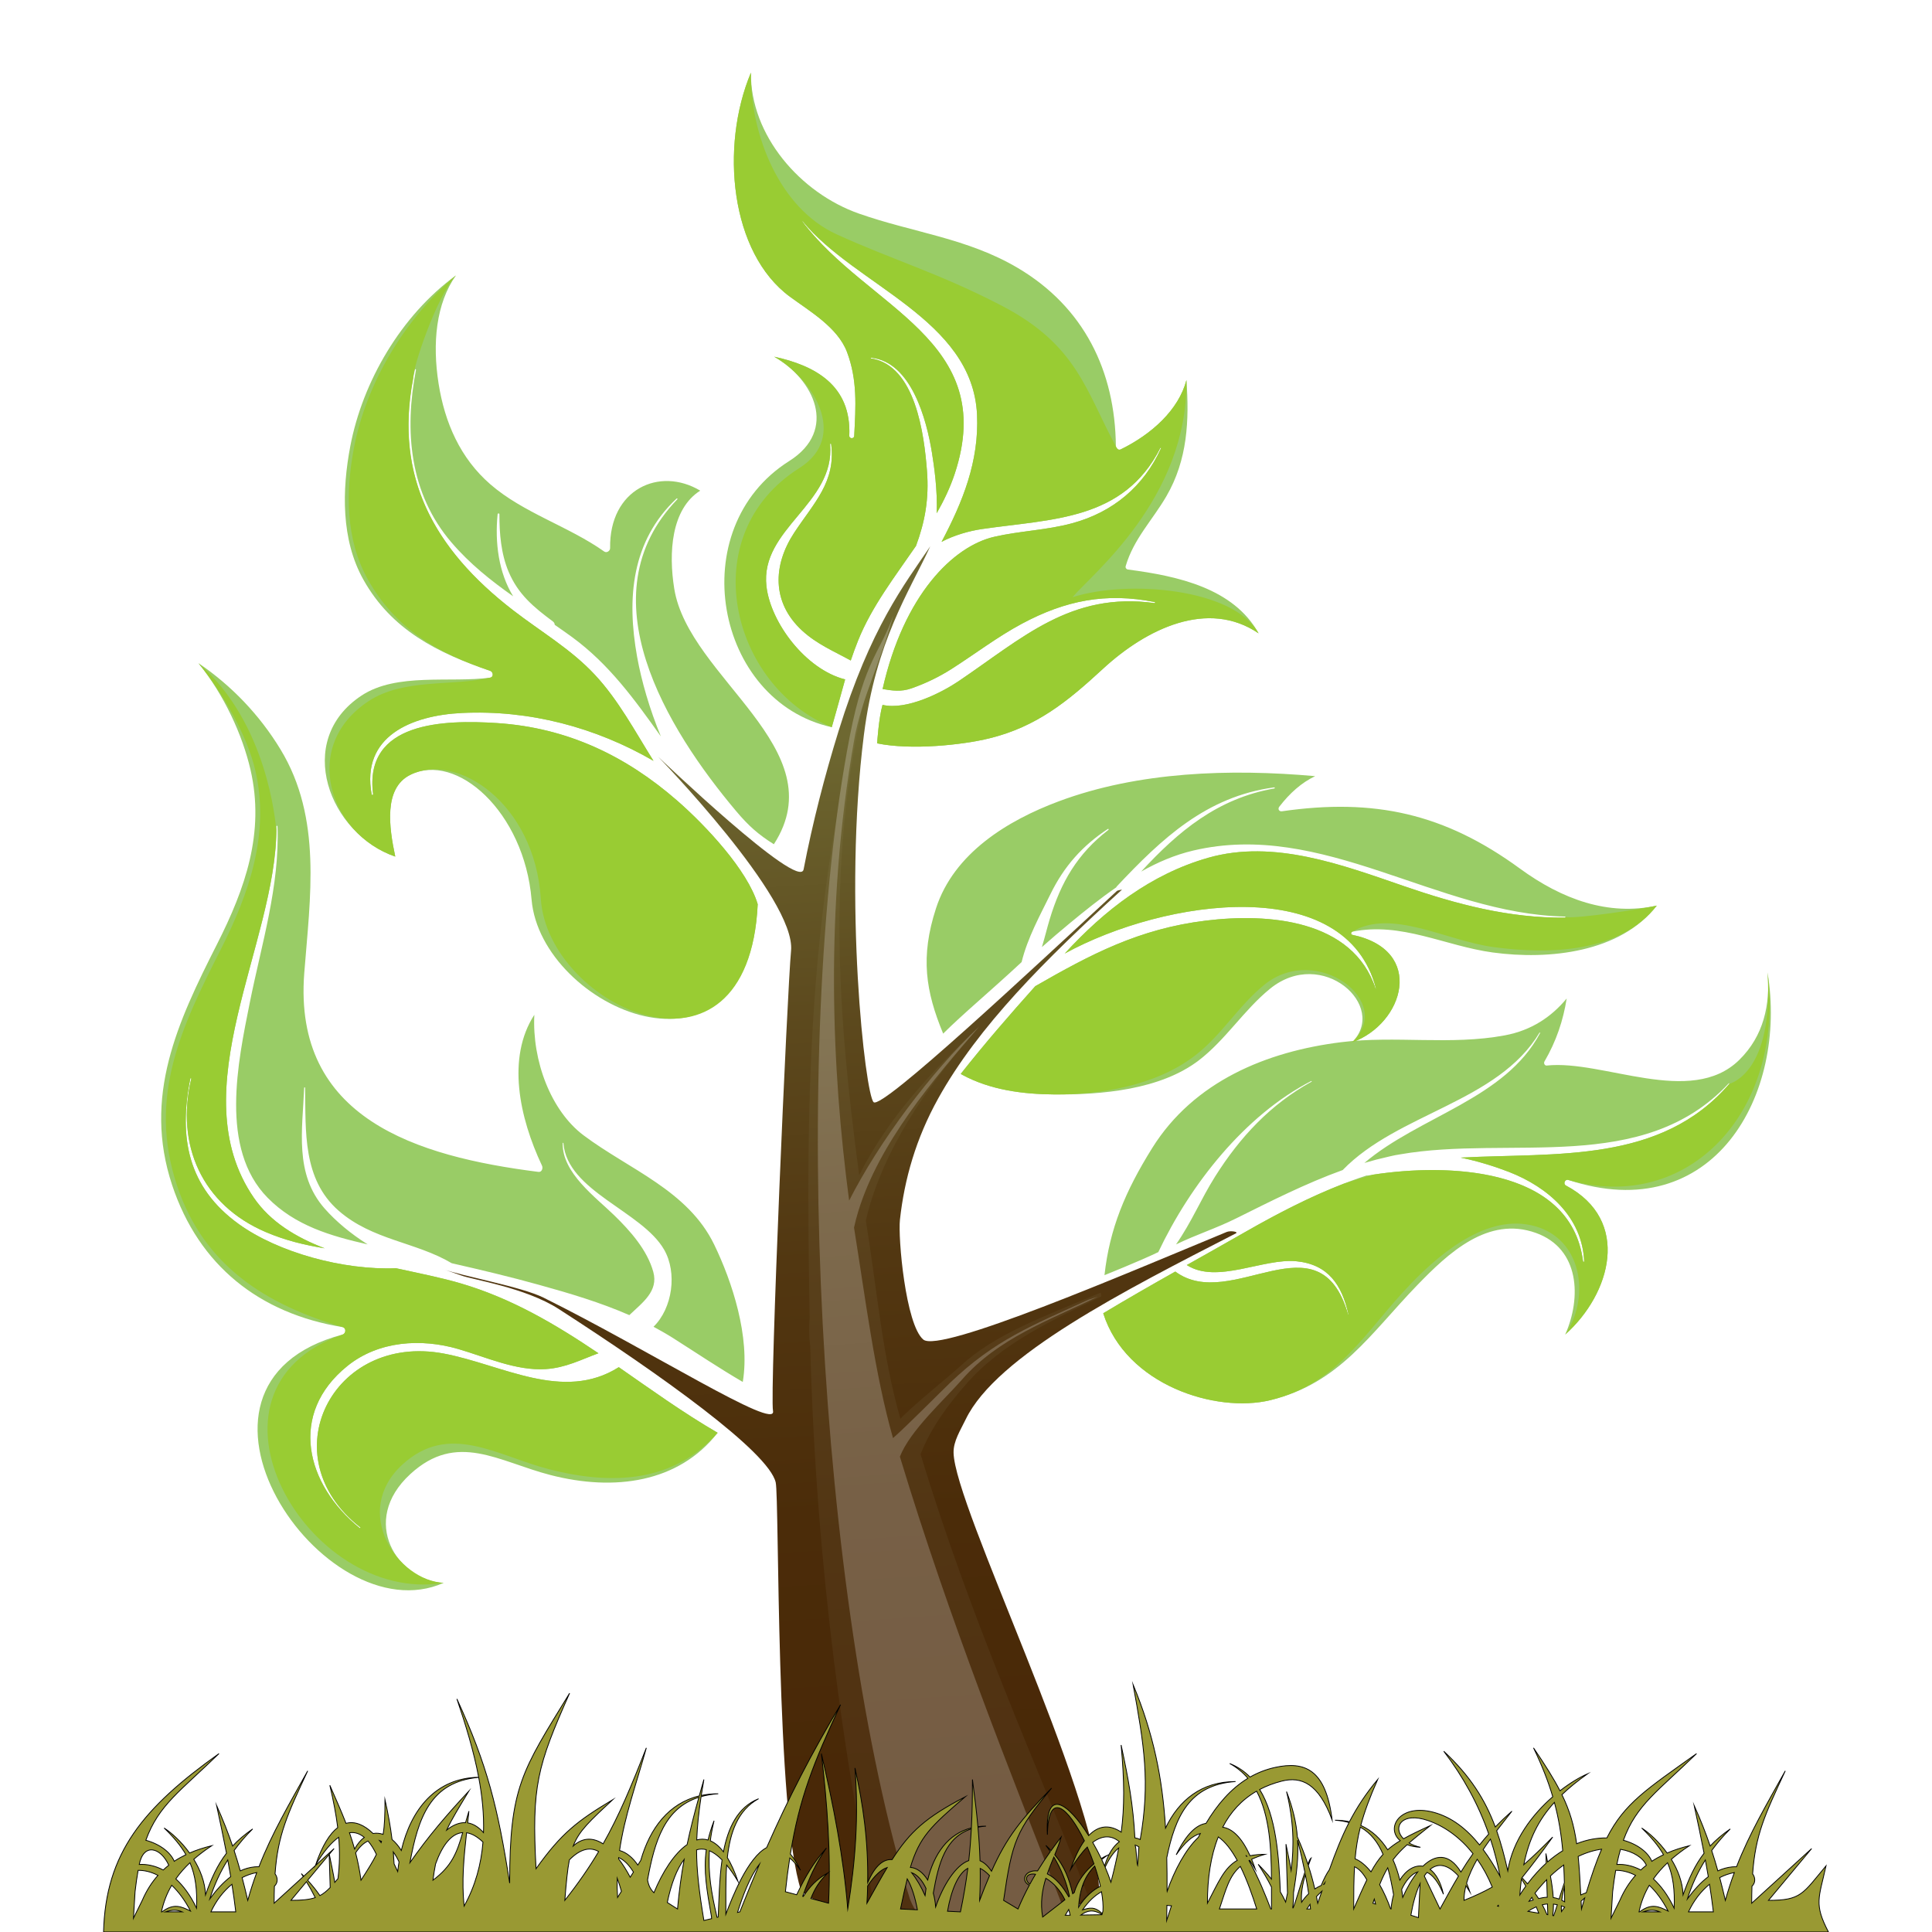 <?xml version="1.0" encoding="utf-8"?>
<!-- Generator: Adobe Illustrator 16.0.2, SVG Export Plug-In . SVG Version: 6.00 Build 0)  -->
<!DOCTYPE svg PUBLIC "-//W3C//DTD SVG 1.1//EN" "http://www.w3.org/Graphics/SVG/1.1/DTD/svg11.dtd">
<svg version="1.1" id="lay" xmlns="http://www.w3.org/2000/svg" xmlns:xlink="http://www.w3.org/1999/xlink" x="0px" y="0px"
	 width="600px" height="600px" viewBox="0 0 600 600" enable-background="new 0 0 600 600" xml:space="preserve">
<g id="arvore">
	<g id="folhas">
		<g id="folhasc">
			<path fill="#99CC66" d="M427.211,307.043c-7.109-21.566-33.473-23.5-52.727-21.137c-20.785,2.539-35.762,10.484-52.98,20.367
				c-7.934,8.859-15.766,17.895-23.125,27.219c0.172,0.105,0.316,0.234,0.504,0.324c8.738,4.711,18.785,5.996,28.602,6.074
				c14.5,0.113,32.871-1.398,44.898-10.652c8.34-6.434,13.867-15.504,21.992-22.141c16.254-13.273,36.832,5.395,25.48,16.637
				c16.176-5.758,22.98-28.66,0.105-33.422c-0.484-0.098-0.484-0.871,0-0.969c15.254-3.109,28.758,4.422,43.594,6.453
				c17.602,2.398,39.711-0.012,50.973-14.547c-15.027,3.262-29.363-1.906-42.516-11.516c-23.43-17.109-45.184-21.918-73.91-17.781
				c-0.863,0.125-1.348-0.719-0.813-1.414c3.27-4.227,6.863-7.453,11.148-9.5c-26.449-2.348-54.93-1.414-79.633,7.82
				c-15.918,5.945-32.551,16.105-38.117,33.223c-4.93,15.152-3.211,25.789,2.223,38.918c6.09-6.09,14.797-13.297,24.359-22.215
				c1.863-7.598,5.781-14.617,8.977-21.148c4.195-8.559,9.84-14.949,17.809-20.199c0.191-0.121,0.344,0.168,0.172,0.293
				c-9.629,7.375-14.797,16.34-18.246,27.789c-0.813,2.68-1.516,5.672-2.41,8.605c2.848-2.512,5.727-5,8.648-7.402
				c4.625-3.82,9.414-7.664,14.43-11.141c0.051-0.098,0.082-0.18,0.164-0.281c14.027-14.91,27.813-27.918,48.879-30.773
				c0.207-0.035,0.301,0.289,0.09,0.324c-17.703,3.094-29.93,13.398-41.379,25.816c5.07-2.859,10.41-5.168,16.145-6.516
				c40.281-9.508,75.758,19.688,115.473,20.496c0.215,0.004,0.215,0.328,0,0.336c-17.395,0.168-33.629-4.148-50.004-9.789
				c-19.121-6.578-40.41-14.609-60.785-8.809c-17.809,5.078-32.215,16.258-44.574,29.75c31.367-17.164,87.461-25.02,96.66,10.875
				C427.332,307.09,427.227,307.113,427.211,307.043z"/>
			<path fill="#99CC66" d="M342.508,207.73c13.563-12.516,32.59-21.727,48.359-11.039c-7.738-13.977-25-17.797-40.504-19.805
				c-0.551-0.07-0.934-0.535-0.766-1.098c2.484-8.445,8.305-14.23,12.637-21.68c6.586-11.32,7.121-23.602,6.223-36.074
				c-2.402,9.258-10.852,16.867-20.395,21.52c-0.723,0.359-1.52-0.16-1.52-0.953c-0.207-23.395-9.926-43.238-30.457-55.387
				c-15.668-9.273-32.484-10.969-49.316-16.875c-18.289-6.418-33.762-24.371-33.566-43.785c-9.652,23.027-6.406,56,12.137,69.609
				c6.133,4.508,14.824,9.543,17.699,17.152c3.27,8.676,2.727,16.859,2.242,26.055c-0.047,0.984-1.566,0.922-1.523-0.055
				c0.688-15.645-10.652-21.805-23.332-24.539c12.258,6.961,19.984,22.738,4.656,32.414c-33.102,20.898-23.066,74.645,13.23,82.645
				c0,0,2.836-9.922,4.152-14.836c-12.238-3.094-23.133-17.605-24.434-28.91c-2.055-17.93,21.375-25.625,19.766-44.145
				c-0.012-0.184,0.309-0.219,0.328-0.027c1.52,11.727-5.395,18.273-11.477,27.52c-6.605,10.043-7.07,21.613,2.441,30.383
				c4.605,4.246,10.008,6.484,15.121,9.309c0.719-2.145,1.484-4.219,2.281-6.215c4.289-10.652,11.457-19.871,17.984-29.383
				c2.773-7.488,4.094-14.598,3.402-23.371c-0.859-11.039-3.504-32.711-17.379-34.848c-0.141-0.023-0.141-0.246,0.008-0.227
				c12.57,1.293,17.281,19.363,18.922,29.523c0.684,4.234,1.762,11.703,1.473,18.789c2.215-3.895,4.156-7.926,5.578-12.199
				c13.813-41.641-27.035-51.449-47.281-78.398c-0.043-0.055,0.035-0.133,0.082-0.078c16.18,19.871,52.754,30.332,54.145,60.027
				c0.684,14.547-4.496,27.203-11.012,39.523c4.004-2.117,8.695-3.406,12.539-3.969c21.75-3.184,43.949-2.57,55.418-25.207
				c0.059-0.109,0.258-0.02,0.199,0.094c-5.363,11.855-14.902,19.863-27.559,23.301c-8.02,2.18-16.195,2.363-24.234,4.211
				c-12.711,2.918-28.051,17.953-34.676,47.277c2.902,0.492,5.734,0.945,8.984-0.211c4.434-1.559,8.551-3.543,12.504-6.066
				c7.254-4.633,14.176-9.934,21.77-14c13.508-7.234,26.117-9.746,41.254-6.734c0.184,0.035,0.129,0.359-0.059,0.324
				c-25.98-3.574-40.988,10.84-60.906,24.285c-5.055,3.41-16.039,9.098-23.57,7.324c-1.188,4.066-1.676,11.953-1.676,11.953
				c10.613,2.195,26.543,0.488,34.828-1.547C322.008,225.684,331.566,217.82,342.508,207.73z"/>
			<path fill="#99CC66" d="M394.508,434.836c21.547-5.23,31.109-20.734,45.66-35.746c9.656-9.973,21.98-21.539,36.836-16.188
				c13.656,4.914,14.145,20.164,9.086,31.555c14.172-12.641,20.602-35.457,0.223-46.285c-0.949-0.5-0.293-2.066,0.727-1.73
				c45.125,14.871,68.188-26.43,61.887-64.434c0.879,9.906-1.141,19.672-8.82,27.191c-15.02,14.68-42.25-0.164-59.766,1.715
				c-0.637,0.07-0.992-0.738-0.707-1.238c3.738-6.418,5.836-12.832,6.914-19.59c-4.73,5.719-10.953,9.914-19.25,11.461
				c-16.785,3.137-33.863,0.016-50.727,2.109c-23.254,2.875-45.809,12.199-58.719,32.836c-8.445,13.516-13.258,25.125-14.848,39.523
				c0,0,11.094-4.438,16.719-7.164c9.957-21.012,26.84-42.477,47.477-53.121c0.129-0.07,0.246,0.125,0.109,0.195
				c-12.734,7.031-22.23,17.207-29.941,29.449c-4.551,7.234-7.176,13.949-12.145,21.094c6.668-3.223,12.172-4.852,18.789-8.145
				c10.605-5.273,21.594-10.848,32.965-14.949c17.164-17.73,48.125-21.023,61.117-42.648c0.074-0.129,0.262-0.023,0.195,0.105
				c-10.914,20.531-37.434,25.773-54.574,40.336c2.469-0.738,4.941-1.383,7.438-1.934c0.391-0.113,0.793-0.188,1.184-0.273
				c0.242-0.055,0.492-0.121,0.742-0.16c0.066-0.023,0.141-0.023,0.203-0.043c0.48-0.094,0.953-0.176,1.445-0.246
				c34.313-6.035,75.449,6.523,102.148-22.051c0.102-0.105,0.254,0.055,0.156,0.16c-21.316,24.793-53.867,21.301-83.406,22.887
				c5.5,1.133,10.719,2.793,14.953,4.43c12.215,4.742,22.805,14.059,23.398,27.781c0.012,0.219-0.309,0.203-0.344,0
				c-3.875-30.367-44.688-30.402-66.82-26.656c-0.156,0.031-0.305,0.016-0.434,0.008c-13.129,4.289-25.574,10.617-37.816,17.621
				c-5.977,3.418-11.984,6.801-17.996,10.18c9.355,6.02,23.746-2.207,34.094-1.172c9.797,0.992,14.055,7.27,16.109,16.488
				c0.023,0.063-0.082,0.098-0.105,0.02c-9.02-31.156-36.242-0.379-53.664-13.316c-7.508,4.234-15,8.523-22.383,12.957
				C349.695,430.168,377.605,438.934,394.508,434.836z"/>
			<path fill="#99CC66" d="M181.242,352.59c-10.141-7.602-16.016-23.125-15.301-37.434c-8.617,13.316-4.703,31.836,2.387,46.863
				c0.363,0.766-0.051,2.066-1.105,1.926c-37.945-4.809-76.207-16.605-72.734-61.719c1.82-23.543,5.605-48.102-7.371-69.484
				c-6.477-10.672-15.23-19.84-25.48-26.781c7.98,9.859,13.68,22.332,16.156,33.09c4.504,19.496-1.629,36.891-10.418,54.223
				c-12.25,24.188-23.051,47.25-13.918,74.766c8.297,24.996,27.141,39.91,52.934,44.105c1.207,0.191,1.078,2.027,0,2.313
				c-58.965,15.617-5.992,93.723,31.375,77.121c-14.293-0.781-26.297-19.105-10.352-33.773c14.531-13.359,27.379-3.871,43.598,0.297
				c19.707,5.07,39.676,2.441,51.855-13.141c-10.68-6.203-20.637-13.383-30.699-20.371c-17.348,10.961-36.273-0.844-54.398-4.238
				c-34.523-6.457-54.031,31.984-25.867,53.992c0.152,0.121-0.059,0.316-0.199,0.203c-16.777-13.52-22.25-35.52-3.766-50.371
				c9.672-7.77,22.863-8.578,34.348-5.23c8.652,2.516,18.012,6.828,27.18,6.242c6.203-0.387,11.117-2.996,16.387-4.922
				c-13.207-8.902-26.867-17.035-42.805-21.711c-5.98-1.758-12.93-3.137-20.086-4.699c-16.27,0.668-36.566-4.855-48.859-13.746
				c-15.762-11.402-18.68-26.824-14.98-45.188c0.035-0.184,0.32-0.105,0.273,0.078c-4.906,20.594,3.371,39.164,23.098,47.613
				c6.117,2.625,12.219,4.07,18.355,5.063c-8.926-3.418-16.844-8.191-22.004-15.688c-23.063-33.504,7.359-79.465,7-115.375
				c0-0.219,0.32-0.219,0.336,0c0.711,18.555-4.996,36.738-8.605,54.754c-3.684,18.43-9.477,45.352,5.539,60.609
				c8.563,8.703,19.645,11.883,31.07,14.484c-5.215-3.277-9.891-7.18-13.398-11.172c-9.434-10.754-6.844-24.477-6.324-37.465
				c0.008-0.184,0.281-0.184,0.289,0c0.23,13.488-0.82,28.363,10.414,38.172c10.52,9.191,23.949,9.676,35.129,16.313
				c9.102,2.074,18.172,4.219,27.195,6.738c9.578,2.648,18.984,5.457,27.953,9.379c4.082-3.895,9.109-7.434,7.438-13.449
				c-1.887-6.785-7.133-12.688-12.078-17.508c-5.883-5.73-16.25-13.215-16.051-22.453c0-0.141,0.215-0.141,0.223,0
				c1.145,14.949,24.418,21.102,31.289,33.105c4.082,7.121,2.629,18.098-3.305,23.918c1.969,1.07,3.926,2.168,5.848,3.375
				c7.289,4.621,14.438,9.438,21.867,13.762c2.344-13.965-3.301-31.172-8.895-42.695C213.609,369.668,195.41,363.215,181.242,352.59
				z"/>
			<path fill="#99CC66" d="M217.461,152.375c-12.648-7.566-28.27-0.465-27.984,17.852c0.008,0.867-1.066,1.598-1.836,1.051
				c-11.063-7.836-25.137-11.988-35.355-20.871c-9.34-8.098-14.168-19.145-16.082-31.289c-1.969-12.527-0.797-24.82,5.379-33.582
				c-17.008,12.434-28.969,32.941-32.801,53.066c-2.574,13.535-2.895,28.977,4.066,41.406c8.73,15.609,23.043,22.77,39.395,28.336
				c0.91,0.309,1.164,1.949,0,2.102c-12.41,1.684-29.055-1.637-39.961,5.563c-21.254,14.02-9.941,43.012,10.473,50.016
				c-1.949-9.121-3.645-21.215,4.598-25.355c14.406-7.242,35.414,11.426,37.734,38.715c2.867,33.68,67.336,62.359,70.227,1.434
				c-3.105-10.512-16.129-24.457-25.086-32.246c-15.746-13.703-33.941-22.605-55.957-24.02
				c-16.141-1.031-41.328-0.563-38.402,22.113c0.035,0.238-0.395,0.305-0.438,0.059c-3.379-18.066,12.367-24.555,28.035-25.301
				c20.93-1.012,41.496,4.445,59.484,14.871c-5.672-9.047-10.906-18.941-18.234-26.766c-7.5-8.023-16.738-13.34-25.348-19.992
				c-25.246-19.488-37.727-42.656-30.508-74.762c0.051-0.219,0.367-0.129,0.324,0.082c-3.652,18.914-2.023,38.355,10.984,53.559
				c5.746,6.723,12.324,11.918,19.195,16.77c-4.504-7.328-5.711-16.684-4.824-25.469c0.031-0.352,0.559-0.363,0.559,0
				c-0.016,5.973,0.496,12.242,2.84,17.813c2.977,7.059,7.781,11.016,13.773,15.469c0.387,0.293,0.551,0.68,0.563,1.047
				c1.793,1.238,3.582,2.496,5.363,3.789c11.547,8.445,19.43,19.406,27.602,30.867c-3.492-8.445-6.008-17.121-7.379-24.727
				c-3.258-18.102-1.781-35.988,12.254-49.148c0.16-0.148,0.387,0.074,0.234,0.238c-28.793,29.859-3.203,71.34,18.277,96.848
				c3.82,4.543,6.934,7.297,11.703,10.273c19.203-29.672-26.445-51.602-30.93-79.336
				C207.586,171.641,208.449,158.086,217.461,152.375z"/>
		</g>
		<g id="folhase">
			<path fill="#99CC33" d="M486.148,284.852c-0.023,0.063-0.047,0.133-0.129,0.133c-17.395,0.168-33.629-4.148-50.004-9.789
				c-19.121-6.578-40.41-14.609-60.785-8.809c-17.809,5.078-32.215,16.258-44.574,29.75c31.367-17.164,87.461-25.02,96.66,10.875
				c0.016,0.078-0.09,0.102-0.105,0.031c-7.109-21.566-33.473-23.5-52.727-21.137c-20.785,2.539-35.762,10.484-52.98,20.367
				c-7.934,8.859-15.766,17.895-23.125,27.219c0.172,0.105,0.316,0.234,0.504,0.324c8.738,4.711,18.785,5.996,28.602,6.074
				c14.5,0.113,31.625-2.824,43.652-12.086c8.34-6.426,13.363-15.328,21.492-21.965c16.25-13.277,40.957,5.371,27.227,17.895
				c16.176-5.758,22.98-28.66,0.105-33.422c-0.484-0.098-0.418-0.715,0-0.969c12.199-7.277,29.004,2.758,43.848,4.781
				c17.594,2.41,39.457,1.66,50.719-12.875C508.973,282.461,490.484,285.238,486.148,284.852z"/>
			<path fill="#99CC33" d="M342.508,207.73c13.563-12.516,32.59-21.727,48.359-11.039c-7.738-13.977-40.598-16.719-57.789-11.223
				c5.73-6.926,35.824-30.57,35.379-67.434c-2.402,9.258-10.852,16.867-20.395,21.52c-0.723,0.359-1.145-0.25-1.52-0.953
				c-9.406-17.383-12.031-31.473-35.441-43.66c-19.535-10.16-34.156-14.328-51.359-22.211c-17.613-8.07-26.734-30.762-26.539-50.176
				c-9.652,23.027-6.406,56,12.137,69.609c6.133,4.508,14.824,9.543,17.699,17.152c3.27,8.676,2.727,16.859,2.242,26.055
				c-0.047,0.984-1.566,0.922-1.523-0.055c0.688-15.645-10.652-21.805-23.332-24.539c12.258,6.961,23.184,24.883,7.855,34.566
				c-33.098,20.895-21.254,67.828,10.031,80.492c0,0,2.836-9.922,4.152-14.836c-12.238-3.094-23.133-17.605-24.434-28.91
				c-2.055-17.93,21.375-25.625,19.766-44.145c-0.012-0.184,0.309-0.219,0.328-0.027c1.52,11.727-5.395,18.273-11.477,27.52
				c-6.605,10.043-7.07,21.613,2.441,30.383c4.605,4.246,10.008,6.484,15.121,9.309c0.719-2.145,1.484-4.219,2.281-6.215
				c4.289-10.652,11.457-19.871,17.984-29.383c2.773-7.488,4.094-14.598,3.402-23.371c-0.859-11.039-3.504-32.711-17.379-34.848
				c-0.141-0.023-0.141-0.246,0.008-0.227c12.57,1.293,17.281,19.363,18.922,29.523c0.684,4.234,1.762,11.703,1.473,18.789
				c2.215-3.895,4.156-7.926,5.578-12.199c13.813-41.641-27.035-51.449-47.281-78.398c-0.043-0.055,0.035-0.133,0.082-0.078
				c16.18,19.871,52.754,30.332,54.145,60.027c0.684,14.547-4.496,27.203-11.012,39.523c4.004-2.117,8.695-3.406,12.539-3.969
				c21.75-3.184,43.949-2.57,55.418-25.207c0.059-0.109,0.258-0.02,0.199,0.094c-5.363,11.855-14.902,19.863-27.559,23.301
				c-8.02,2.18-16.195,2.363-24.234,4.211c-12.711,2.918-28.051,17.953-34.676,47.277c2.902,0.492,5.734,0.945,8.984-0.211
				c4.434-1.559,8.551-3.543,12.504-6.066c7.254-4.633,14.176-9.934,21.77-14c13.508-7.234,26.117-9.746,41.254-6.734
				c0.184,0.035,0.129,0.359-0.059,0.324c-25.98-3.574-40.988,10.84-60.906,24.285c-5.055,3.41-16.039,9.098-23.57,7.324
				c-1.188,4.066-1.676,11.953-1.676,11.953c10.613,2.195,26.543,0.488,34.828-1.547C322.008,225.684,331.566,217.82,342.508,207.73
				z"/>
			<path fill="#99CC33" d="M537.031,336.621c-21.316,24.793-53.867,21.301-83.406,22.887c5.5,1.133,10.719,2.793,14.953,4.43
				c12.215,4.742,22.805,14.059,23.398,27.781c0.012,0.219-0.309,0.203-0.344,0c-3.785-29.656-42.789-30.387-65.23-26.906
				c-3.043,0.879-6.051,1.805-9.031,2.781c-10.578,4.078-20.77,9.348-30.809,15.098c-5.977,3.418-11.984,6.801-17.996,10.18
				c9.355,6.02,23.746-2.207,34.094-1.172c9.797,0.992,14.055,7.27,16.109,16.488c0.023,0.063-0.082,0.098-0.105,0.02
				c-9.02-31.156-36.242-0.379-53.664-13.316c-7.508,4.234-15,8.523-22.383,12.957c7.078,22.32,34.988,31.086,51.891,26.988
				c21.547-5.23,29.297-21.355,43.855-36.367c9.652-9.969,24.922-22.547,39.766-17.203c13.664,4.922,15.41,22.398,7.961,33.191
				c14.172-12.641,20.602-35.457,0.223-46.285c-0.949-0.5-0.305-2.031,0.727-1.73c37.313,10.711,67.344-21.297,61.887-64.434
				C550.926,333.438,537.129,336.516,537.031,336.621z"/>
			<path fill="#99CC33" d="M137.77,420.352c-34.523-6.457-54.031,31.984-25.867,53.992c0.152,0.121-0.059,0.316-0.199,0.203
				c-16.777-13.52-22.25-35.52-3.766-50.371c9.672-7.77,22.863-8.578,34.348-5.23c8.652,2.516,18.012,6.828,27.18,6.242
				c6.203-0.387,11.117-2.996,16.387-4.922c-13.207-8.902-26.867-17.035-42.805-21.711c-5.98-1.758-12.93-3.137-20.086-4.699
				c-16.27,0.668-36.566-4.855-48.859-13.746c-15.762-11.402-18.68-26.824-14.98-45.188c0.035-0.184,0.32-0.105,0.273,0.078
				c-4.906,20.594,3.371,39.164,23.098,47.613c6.117,2.625,12.219,4.07,18.355,5.063c-8.926-3.418-16.844-8.191-22.004-15.688
				c-22.836-33.172,6.754-78.574,6.98-114.32c-0.313-2.25-2.68-33.059-24.188-51.707c7.98,9.859,15.199,22.695,17.688,33.453
				c4.508,19.508-1.957,38.074-10.75,55.414c-12.246,24.176-22.742,45.816-13.609,73.328c8.297,25.012,27.707,37.02,51.426,43.988
				c1.172,0.344,1.059,1.941,0,2.313c-49.523,17.234-11.063,84.117,31.375,77.121c-14.293-0.781-28.762-22.051-12.82-36.719
				c14.535-13.367,29.402-2.734,45.621,1.434c19.703,5.07,38.699,4.066,52.301-11.332c-10.68-6.203-20.637-13.383-30.699-20.371
				C174.82,435.551,155.895,423.746,137.77,420.352z"/>
			<path fill="#99CC33" d="M210.227,248.57c-15.746-13.703-33.941-22.605-55.957-24.02c-16.141-1.031-41.328-0.563-38.402,22.113
				c0.035,0.238-0.395,0.305-0.438,0.059c-3.379-18.066,12.367-24.555,28.035-25.301c20.93-1.012,41.496,4.445,59.484,14.871
				c-5.672-9.047-10.906-18.941-18.234-26.766c-7.5-8.023-16.738-13.34-25.348-19.992c-24.523-18.926-36.945-41.363-31.023-72.055
				c-0.348-2.77,7.125-25.242,13.238-31.945c-16.02,13.629-27.844,33.52-31.672,53.637c-2.57,13.543-2.652,28.301,4.301,40.723
				c8.734,15.605,21.68,22.883,38.031,28.449c0.91,0.309,1.148,1.836,0,2.102c-11.762,2.773-26.891,0.113-37.793,7.313
				c-21.25,14.027-12.109,41.262,8.305,48.266c-1.949-9.121-3.645-21.215,4.598-25.355c14.406-7.242,38.691,8.621,40.602,38.473
				c2.164,33.738,64.469,62.602,67.359,1.676C232.207,270.305,219.184,256.359,210.227,248.57z"/>
		</g>
	</g>
	<g id="tronco">
		<linearGradient id="troncoe_1_" gradientUnits="userSpaceOnUse" x1="252.088" y1="229.138" x2="269.788" y2="556.586">
			<stop  offset="0" style="stop-color:#6E6831"/>
			<stop  offset="0.022" style="stop-color:#6C652F"/>
			<stop  offset="0.256" style="stop-color:#5D4A1E"/>
			<stop  offset="0.494" style="stop-color:#523711"/>
			<stop  offset="0.737" style="stop-color:#4B2C09"/>
			<stop  offset="0.994" style="stop-color:#492807"/>
		</linearGradient>
		<path id="troncoe" fill="url(#troncoe_1_)" d="M299.902,440.805c-1.652,3.426-3.831,6.749-3.762,10.344
			c0.322,16.736,44.094,104.862,45.23,135.941C332.852,595.336,313,600,297.742,600c-15.617-0.008-43.715-7.164-48.969-12.91
			c-7.873-23.746-6.736-121.787-7.87-126.709c-2.184-9.483-35.528-33.325-67.419-53.881c-10.375-6.688-27.055-9.134-30.298-10.417
			c-0.375-0.148-6.199-2.15-5.786-2c6.184,2.25,24.478,5.479,31.412,8.917c33.013,16.369,72.464,41.526,71.257,35.184
			c-1.05-5.516,4.43-130.704,5.603-142.923c1.561-16.259-41.318-60.288-41.318-60.288s43.879,41.949,45.212,35.028
			c2.798-14.521,6.58-29.163,10.833-42.888c10.001-32.279,20.385-45.469,28.501-57.446c-6.539,14.161-16.916,29.418-20.601,58.51
			c-6.5,51.32,0.428,111.876,3.021,114.121c2.682,2.323,49.053-41.166,75.58-65.631c0.148-0.141,1.66-0.466,1.5-0.333
			c-23.785,21.629-44.624,42.459-57.015,64.775c-6.938,12.48-10.512,25.078-11.898,37.688c-0.629,5.598,1.746,32.541,7.246,37.208
			c5.129,4.353,62.422-20.243,94.23-33.411c1.16-0.48,3.82-0.063,2.84,0.441C349.336,400.742,309.457,420.957,299.902,440.805z"/>
		<linearGradient id="troncoc_1_" gradientUnits="userSpaceOnUse" x1="283.631" y1="224.179" x2="307.082" y2="566.422">
			<stop  offset="0" style="stop-color:#746E39"/>
			<stop  offset="0.239" style="stop-color:#645327"/>
			<stop  offset="0.482" style="stop-color:#59401B"/>
			<stop  offset="0.731" style="stop-color:#523513"/>
			<stop  offset="0.994" style="stop-color:#503111"/>
		</linearGradient>
		<path id="troncoc" fill="url(#troncoc_1_)" d="M251.629,418.094c1.828,70.77,11.172,130.992,19.227,170.277
			c2.523,7.684,16.613,11.648,26.887,11.629c11.996-0.023,35.465-5.371,39.93-11.73c-15.738-40.352-36.199-85.203-51.781-136.652
			c3.152-8.113,8.543-15.383,14.207-21.836c11.191-12.777,26.662-19.759,41.861-27.114c0.172-0.074-0.056-1.259-0.22-1.19
			c-18.613,7.773-32.905,13.023-43.359,22.656c-3.432,3.162-15.522,12.88-18.754,16.492c-5.695-19.934-7.168-39.566-10.723-61.57
			c0.395-1.77,0.836-3.516,1.348-5.18c6.52-21.129,19.412-38.469,33.818-55.035c0.113-0.133,0.129-0.129,0,0
			c-14.84,13.941-28.064,28.012-37.248,46.125c-6.777-51.242-12.32-110.045,8.605-172.539
			c-25.697,76.746-25.09,150.453-23.98,216.824C251.188,412.309,251.238,415.266,251.629,418.094z"/>
		<linearGradient id="troncosc_1_" gradientUnits="userSpaceOnUse" x1="285.513" y1="222.972" x2="309.007" y2="565.84">
			<stop  offset="0" style="stop-color:#918C63"/>
			<stop  offset="0.148" style="stop-color:#897E5A"/>
			<stop  offset="0.42" style="stop-color:#7E6B4D"/>
			<stop  offset="0.7" style="stop-color:#776046"/>
			<stop  offset="0.994" style="stop-color:#755C43"/>
		</linearGradient>
		<path id="troncosc" fill="url(#troncosc_1_)" d="M282.57,589.727c3.348,8.832,9.664,9.555,14.977,9.824
			c7.332,0.371,34.234-3.496,32.086-8.516c-15.738-40.34-34.582-87.203-50.164-138.648c3.16-8.117,13.687-17.551,19.348-24.008
			c11.199-12.774,26.867-18.297,42.066-25.652c0.172-0.074-2.76,0.87-2.924,0.94c-17.426,7.992-28.845,12.349-42.833,25.708
			c-3.375,3.223-13.375,13.375-17.793,17.238c-5.691-19.934-8.551-43.355-12.109-65.363c0.398-1.777,0.836-3.516,1.352-5.176
			c6.52-21.129,23.087-40.668,37.494-57.234c0.113-0.133,0.129-0.129,0,0c-14.84,13.941-31.185,35.887-40.361,54.016
			c-5.414-40.866-7.641-90.414,1.527-142.854c2.329-13.319,8.414-24.641,12.167-38.834c-3.896,11.279-8.869,13.628-13.5,37.5
			C245.003,326.086,254.16,497.553,282.57,589.727z"/>
	</g>
</g>
<path id="grass_1_" fill-rule="evenodd" clip-rule="evenodd" fill="#999933" stroke="#000000" stroke-width="0.25" stroke-miterlimit="10" d="
	M567.841,600H108.962h-8.018H32.159c0.638-24.549,12.255-38.568,35.849-55.403c-11.822,11.528-18.741,15.896-22.718,26.912
	c4.462,1.219,7.722,3.813,8.824,6.53c1.161-0.77,2.374-1.449,3.635-2.053c-1.588-2.766-3.806-5.419-6.782-8.281
	c2.262,1.449,5.332,4.2,7.908,7.77c2.188-0.953,4.5-1.689,6.899-2.281c-1.988,1.32-3.87,2.717-5.598,4.227
	c2,3.248,3.481,7.021,3.655,11.023c1.782-5.042,3.649-9.195,6.51-12.91c-0.942-4.917-1.987-9.825-3.079-14.852
	c1.967,4.428,3.575,8.503,4.976,12.618c1.717-1.845,3.752-3.593,6.234-5.311c-2.125,2.11-4.048,4.341-5.766,6.706
	c0.679,2.069,1.313,4.16,1.917,6.319c1.396-0.657,2.872-1.085,4.442-1.236c0.475-0.043,0.926-0.058,1.354-0.045
	c4.092-10.496,9.372-19.393,15.139-29.773c-6.303,13.507-9.267,19.855-10.138,31.968c0.931,1.282,0.89,2.837-0.202,3.85
	c-0.058,1.647-0.086,3.399-0.086,5.287l9.058-8.262c-0.201-0.311-0.404-0.623-0.61-0.936c0.259,0.262,0.517,0.525,0.771,0.79
	l9.398-8.57l-1.482,1.781c0.562,2.868,1.229,5.773,1.699,8.727c0.317-0.37,0.646-0.765,0.993-1.183
	c0.537-4.282,0.603-8.426,0.234-12.833c-2.215,1.526-4.618,4.305-7.189,8.599c2.075-6.062,4.426-9.744,6.877-11.61
	c-0.494-4.015-1.319-8.304-2.448-13.14c1.869,4.278,3.562,8.063,5.02,11.83c2.839-0.77,5.729,0.552,8.414,3.152
	c1.025-0.181,2.076-0.088,3.105,0.26c0.476-2.722,0.588-5.978,0.588-10.774c1.006,4.525,1.72,8.455,2.196,12.376
	c1.039,0.865,2.014,2.007,2.87,3.399c3.044-12.877,10.769-22.467,24.032-22.731c-1.542-8.205-4.072-16.405-6.76-24.317
	c9.46,20.638,12.707,33.652,16.384,57.187c0-29.858,3.737-34.694,18.615-58.978c-10.103,22.734-11.802,28.887-10.424,54.511
	c7.938-11.116,12.859-14.867,23.828-21.446c-7.12,6.644-10.461,9.652-12.289,14.396c3.029-2.771,6.239-2.634,9.293-0.677
	c4.994-8.824,8.779-17.964,13.421-29.803c-3.118,11.227-6.761,21.142-8.313,31.871c2.047,0.559,4.038,2.117,5.667,4.529l0.917-1.464
	c2.854-10.045,8.756-17.758,18.155-20.012c0.462-1.663,0.944-3.357,1.446-5.096c-0.302,1.737-0.573,3.382-0.813,4.955
	c1.651-0.347,3.406-0.53,5.271-0.53c-1.954,0.138-3.722,0.441-5.326,0.892c-0.759,5.029-1.206,9.313-1.349,13.45
	c1.17-0.314,2.35-0.322,3.518,0.024c0.432-1.897,1.039-3.872,1.857-5.987c-0.526,2.176-0.908,4.24-1.159,6.234
	c1.385,0.585,2.753,1.693,4.072,3.419c1.431-7.424,4.391-13.877,10.915-16.485c-6.511,3.552-8.859,10.582-9.699,18.274
	c1.164,1.919,2.281,4.369,3.328,7.423c-1.218-2.032-2.398-3.723-3.538-5.102c-0.377,5.201-0.202,10.573-0.259,15.276
	c2.025-5.381,6.877-17.679,12.666-20.69c6.752-15.303,13.929-29.308,22.96-44.386c-8.416,18.073-12.817,29.123-15.588,46.385
	c1.046,1.204,2.097,2.853,3.143,5.026c-1.152-1.692-2.266-2.938-3.335-3.801c-0.496,3.242-0.94,6.704-1.347,10.473l3.501,0.931
	c2.743-5.684,5.029-9.737,9.229-14.5c-3.488,5.094-5.246,9.066-7.365,14.999l0.187,0.051c2.157-3.245,4.077-5.272,7.644-7.352
	c-2.759,2.693-4.151,5.071-5.285,7.98l5.495,1.464c0.748-15.561-0.438-30.944-2.234-46.468c3.73,15.973,6.868,32.005,8.191,48.256
	c2.433-15.085,3.413-28.866,2.234-43.787c2.553,11.383,4.149,22.619,3.957,35.603c2.293-5.38,4.944-7.364,7.582-7.148
	c5.57-8.734,10.521-13.155,22.715-19.518c-10.711,9.182-14.209,12.496-17.041,21.928c1.94,0.131,3.896,1.518,5.379,3.928
	c1.905-8.057,6.297-14.364,13.568-16.192c0.244-4.727,0.327-9.622,0.327-15.024c0.688,5.163,1.277,9.945,1.703,14.643
	c0.802-0.104,1.634-0.159,2.498-0.159c-0.878,0.063-1.704,0.17-2.483,0.321c0.311,3.475,0.532,6.906,0.638,10.417
	c1.219,0.501,2.417,1.55,3.56,3.264c4.694-10.52,9.168-16.123,18.658-25.805c-11.026,13.233-12.217,16.388-14.893,34.851
	l4.468,2.681c1.079-2.592,2.259-5.046,3.517-7.388c-2.751-1.301-1.452-4.832,2.553-4.441c1.27-2.072,2.6-4.066,3.972-5.997
	c-0.44-0.65-0.902-1.29-1.384-1.924c0.576,0.537,1.112,1.075,1.61,1.608c1.024-1.429,2.071-2.826,3.136-4.199
	c-0.497,1.806-1.216,3.63-1.987,5.507c3.031,3.679,4.451,7.409,5.565,12.104l0.506-0.393c1.006-3.706,3.558-6.77,6.108-8.889
	c-0.626-1.781-1.327-3.547-2.075-5.231c-1.637,1.611-3.365,3.884-5.176,6.908c1.327-3.876,2.767-6.777,4.273-8.854
	c-4.912-10.14-11.209-16.053-11.493-1.872c-0.767-15.178,6.524-9.76,12.813,0.274c3.278-3.435,6.799-3.323,10.122-1.078
	c1.03-7.844,1.007-15.76-0.04-27.069c2.301,10.586,3.779,18.942,4.277,28.834c0.56,0.095,1.116,0.267,1.666,0.512
	c3.103-17.766,1.214-29.354-2.22-48.111c6.361,15.378,9.094,28.972,10.079,44.568c4.109-8.659,11.218-14.448,21.74-14.448
	c-14.405,1.017-18.735,10.946-21.354,23.641c0.076,3.234,0.099,6.574,0.082,10.045c0.013,0.13,0.022,0.259,0.034,0.392
	c2.287-6.636,5.774-13.046,9.679-16.745c0.205-0.401,0.41-0.801,0.619-1.197c-2.315,0.658-4.814,2.695-7.489,6.618
	c3.104-6.444,6.234-9.289,9.251-9.76c3.466-5.815,7.675-10.755,13.017-13.996c-1.539-1.811-3.399-3.366-5.651-4.595
	c2.488,0.996,4.568,2.432,6.313,4.206c2.38-1.356,4.977-2.385,7.83-3.005c9.061-1.975,15.729,0.538,17.654,16.273
	c-4.155-11.22-9.494-13.568-15.642-12.006c-2.521,0.642-4.796,1.512-6.849,2.59c5.148,8.367,5.974,20.827,6.419,31.805
	c0.601,1.006,1.154,2.056,1.649,3.155c0.202-0.938,0.393-1.863,0.571-2.777l-0.473-15.206c0.521,2.688,1.144,5.409,1.616,8.171
	c0.973-7.868,0.754-15.429-1.438-24.484c2,5.172,3.013,9.693,3.364,14.09c1.178,2.659,2.272,5.438,3.252,8.397
	c0.407-1,0.764-1.701,1.023-1.892c-0.307,0.788-0.6,1.572-0.874,2.348c0.747,2.307,1.424,4.723,2.01,7.277
	c0.644-0.415,1.312-0.774,1.996-1.082c0.812-2.03,1.666-3.659,2.55-4.938c1.881-5.28,3.729-10.014,6.083-14.59
	c-1.309-0.369-2.752-0.616-4.347-0.729c1.588,0,3.081,0.162,4.479,0.469c2.281-4.393,5.04-8.646,8.757-13.107
	c-2.477,5.645-4.132,10.08-5.239,14.264c3.494,1.57,6.26,4.204,8.348,7.557c1.124-1.003,2.395-1.913,3.9-2.819
	c-4.653-3.887-0.165-11.62,10.336-8.828c5.68,1.511,10.313,5.19,14.3,10.141c0.9-1.143,1.846-2.27,2.851-3.396
	c-3.236-9.262-7.909-17.751-13.963-25.7c8.221,7.687,12.843,15.026,15.999,23.515c1.56-1.607,3.264-3.226,5.169-4.903
	c-1.389,1.819-3.046,3.87-4.739,6.085c1.358,3.856,2.443,7.96,3.446,12.442c1.537-9.561,7.652-17.517,13.974-23.013
	c-1.401-4.752-3.327-9.678-5.979-15.173c3.597,5.275,6.245,9.49,8.221,13.329c3.099-2.409,6.123-4.201,8.554-5.271
	c-3.043,2.171-5.676,4.302-7.949,6.477c2.471,5.07,3.773,9.591,4.575,15.228c3.281-1.311,6.459-1.835,9.367-1.787
	c5.479-10.795,12.377-15.137,27.868-26.19c-11.822,11.528-18.741,15.896-22.718,26.912c4.462,1.219,7.723,3.813,8.826,6.53
	c1.158-0.77,2.374-1.449,3.632-2.053c-1.587-2.766-3.803-5.419-6.781-8.281c2.262,1.449,5.332,4.2,7.908,7.77
	c2.188-0.953,4.501-1.689,6.899-2.281c-1.989,1.32-3.869,2.717-5.599,4.227c2.001,3.248,3.483,7.021,3.656,11.023
	c1.782-5.042,3.648-9.195,6.51-12.91c-0.942-4.917-1.985-9.825-3.078-14.852c1.967,4.428,3.574,8.503,4.976,12.618
	c1.716-1.845,3.751-3.593,6.233-5.311c-2.125,2.11-4.048,4.341-5.766,6.706c0.681,2.069,1.313,4.16,1.917,6.319
	c1.396-0.657,2.874-1.085,4.443-1.236c0.475-0.043,0.925-0.058,1.354-0.045c4.09-10.496,9.371-19.393,15.138-29.773
	c-6.304,13.507-9.265,19.855-10.138,31.968c0.93,1.282,0.89,2.837-0.202,3.85c-0.057,1.647-0.085,3.399-0.085,5.287l18.616-16.978
	l-13.403,16.085c10.158,0,10.615-2.016,17.872-10.725C564.865,589.49,563.293,591.267,567.841,600L567.841,600z M97.899,589.318
	c-0.828-1.675-1.74-3.323-2.724-4.94l-4.828,5.794C93.744,590.172,96.055,589.945,97.899,589.318L97.899,589.318z M95.545,583.934
	c1.368,1.503,2.655,3.072,3.809,4.762c1.138-0.604,2.131-1.424,3.19-2.522l-0.319-10.257L95.545,583.934L95.545,583.934z
	 M58.999,578.488c-1.64,1.548-3.121,3.213-4.398,5.022c2.311,2.111,4.534,5.064,6.444,9.093
	C61.275,586.902,60.714,582.492,58.999,578.488L58.999,578.488z M53.328,585.482c-1.454,2.47-2.549,5.202-3.191,8.263h0.193
	c3.665-2.811,6.062-1.629,8.849-0.236C57.377,590.029,55.372,587.409,53.328,585.482L53.328,585.482z M51.381,593.745h5.237
	C55.131,593.115,53.476,593.045,51.381,593.745L51.381,593.745z M65.498,593.745h7.723c-0.346-2.899-0.745-5.748-1.189-8.565
	C69.375,587.323,67.125,590.259,65.498,593.745L65.498,593.745z M71.649,582.821c-0.289-1.742-0.596-3.475-0.916-5.204
	c-2.315,3.689-4.176,7.703-5.573,12.098C67.161,586.99,69.292,584.588,71.649,582.821L71.649,582.821z M75.194,583.109
	c0.6,2.248,1.176,4.585,1.749,7.063c0.841-3.028,1.774-5.887,2.79-8.628C78.159,581.832,76.637,582.363,75.194,583.109
	L75.194,583.109z M49.06,582.409c-2.227-1.15-4.357-1.59-6.169-1.553c-0.358,2.02-0.673,4.218-0.946,6.635l-0.504,8.241l2.737-5.561
	C45.516,587.088,47.163,584.535,49.06,582.409L49.06,582.409z M43.24,579.023c2.227-0.137,4.817,0.329,7.451,1.716
	c0.559-0.521,1.135-1.015,1.728-1.478C49.907,573.725,44.618,572.227,43.24,579.023L43.24,579.023z M491.022,590.425
	c0.367-0.346,0.741-0.679,1.122-1.008c-0.328,1.102-0.662,2.246-1.002,3.436L491.022,590.425L491.022,590.425z M492.629,587.8
	c-0.579,0.202-1.148,0.428-1.704,0.688c-0.235-4.627-0.468-8.516-0.807-11.952c2.534-1.221,4.985-1.937,7.271-2.257
	C495.805,577.962,494.284,582.349,492.629,587.8L492.629,587.8z M485.924,592.307c-0.344,0.416-0.674,0.869-0.989,1.355
	c-0.052-0.584-0.065-1.178-0.048-1.786c0.339,0.112,0.685,0.24,1.037,0.387V592.307L485.924,592.307z M485.018,590.127
	c0.161-1.347,0.451-2.741,0.84-4.168c0.029,1.507,0.048,3.057,0.058,4.658C485.614,590.435,485.315,590.273,485.018,590.127
	L485.018,590.127z M485.831,584.669c-0.55,1.614-1.122,3.428-1.646,5.099c-0.613-0.23-1.216-0.384-1.81-0.475
	c-0.135-2.259-0.471-4.482-0.878-6.682c1.376-1.306,2.756-2.438,4.126-3.413C485.718,580.968,485.784,582.787,485.831,584.669
	L485.831,584.669z M483.634,591.527c-0.472,1.504-0.869,2.752-1.125,3.419l-0.274-0.049l0.002-0.007
	c0.145-1.198,0.205-2.385,0.203-3.563C482.831,591.371,483.228,591.438,483.634,591.527L483.634,591.527z M480.622,578.237
	c-0.182-0.878-0.363-1.755-0.531-2.626l0.094,3.017c-1.962,1.772-3.904,3.892-5.793,6.406c-0.559-0.647-1.133-1.278-1.72-1.901
	c3.257-4.026,6.363-8.18,9.534-12.621c-3.36,3.396-6.21,6.191-8.982,8.591c1.577-7.838,4.489-13.835,9.504-19.354
	c1.348,4.989,2.132,9.839,2.587,15.014C483.75,575.72,482.18,576.871,480.622,578.237L480.622,578.237z M480.344,583.749
	l0.169,5.449c-0.895,0.04-1.785,0.193-2.686,0.41c-0.363-0.566-0.74-1.121-1.13-1.663
	C477.902,586.398,479.12,585.003,480.344,583.749L480.344,583.749z M480.578,591.292l0.105,3.341l-0.266-0.046
	c-0.432-1.06-0.915-2.07-1.444-3.044C479.5,591.417,480.034,591.332,480.578,591.292L480.578,591.292z M472.499,583.495
	c0.471,0.747,0.924,1.498,1.361,2.259c-0.629,0.87-1.255,1.784-1.871,2.747C472.12,586.751,472.29,585.088,472.499,583.495
	L472.499,583.495z M475.727,589.23c0.139,0.281,0.275,0.561,0.409,0.842c-0.426,0.128-0.857,0.264-1.293,0.398
	C475.137,590.047,475.432,589.635,475.727,589.23L475.727,589.23z M477.087,592.181c0.278,0.651,0.543,1.31,0.795,1.973l-3.36-0.577
	C475.38,593.021,476.23,592.55,477.087,592.181L477.087,592.181z M408.84,588.996c0.137,0.68,0.267,1.37,0.39,2.068
	c0.449-1.284,0.882-2.534,1.303-3.753C409.951,587.851,409.385,588.412,408.84,588.996L408.84,588.996z M411.288,585.131l0.135-0.39
	c-0.109,0.15-0.221,0.307-0.331,0.466L411.288,585.131L411.288,585.131z M405.853,592.853c0.318-0.501,0.65-0.986,0.995-1.454
	c0.056,0.492,0.104,0.976,0.147,1.454H405.853L405.853,592.853z M406.421,588.105c-0.791,0.742-1.529,1.616-2.202,2.656
	c-0.23-2.642,0.275-5.547,1.174-8.593C405.792,584.204,406.139,586.186,406.421,588.105L406.421,588.105z M405.242,581.398
	c-1.857,5.388-4.057,13.402-3.721,10.59c0.169-1.408,0.224-2.804,0.196-4.186c0.965-5.943,1.577-11.094,1.267-16.366
	C403.828,574.85,404.595,578.186,405.242,581.398L405.242,581.398z M394.867,583.57c-1.281-1.611-2.675-3.126-4.127-4.595
	c1.524,2.302,2.914,4.657,4.132,7.075c-0.003,2.338-0.019,4.622,0.002,6.802h-0.229c-1.431-3.772-3.79-9.71-6.755-15.025
	l0.185-0.098c0.59,0.847,1.187,1.772,1.794,2.788c-0.382-1.112-0.771-2.141-1.17-3.095c1.182-0.561,2.551-1.074,4.149-1.55
	c-1.769,0.021-3.294,0.168-4.631,0.435c-2.604-5.758-5.532-8.402-8.492-8.854c2.416-4.671,5.851-8.498,10.523-11.191
	C394.293,563.824,394.816,574.01,394.867,583.57L394.867,583.57z M517.877,578.488c-1.641,1.548-3.122,3.213-4.399,5.022
	c2.312,2.111,4.533,5.064,6.444,9.093C520.153,586.902,519.592,582.492,517.877,578.488L517.877,578.488z M512.206,585.482
	c-1.454,2.47-2.548,5.202-3.192,8.263h0.194c3.667-2.811,6.063-1.629,8.849-0.236C516.255,590.029,514.249,587.409,512.206,585.482
	L512.206,585.482z M510.259,593.745h5.238C514.01,593.115,512.354,593.045,510.259,593.745L510.259,593.745z M524.375,593.745h7.724
	c-0.346-2.899-0.744-5.748-1.188-8.565C528.255,587.323,526.004,590.259,524.375,593.745L524.375,593.745z M530.529,582.821
	c-0.292-1.742-0.598-3.475-0.919-5.204c-2.313,3.689-4.175,7.703-5.572,12.098C526.039,586.99,528.17,584.588,530.529,582.821
	L530.529,582.821z M534.073,583.109c0.6,2.248,1.176,4.585,1.749,7.063c0.841-3.028,1.774-5.887,2.789-8.628
	C537.037,581.832,535.515,582.363,534.073,583.109L534.073,583.109z M507.94,582.409c-2.229-1.15-4.359-1.59-6.171-1.553
	c-0.357,2.02-0.672,4.218-0.946,6.635l-0.504,8.241l2.737-5.561C504.394,587.088,506.042,584.535,507.94,582.409L507.94,582.409z
	 M502.118,579.023c2.229-0.137,4.817,0.329,7.452,1.716c0.559-0.521,1.135-1.015,1.727-1.478c-1.025-2.262-3.976-4.268-8.038-4.943
	C502.841,575.768,502.461,577.329,502.118,579.023L502.118,579.023z M435.871,571.051c2.221-1.253,4.929-2.546,8.358-4.113
	c-2.656,2.126-4.815,3.83-6.637,5.419c0.956,0.552,2.134,1.017,3.538,1.339c-1.633-0.087-3.006-0.379-4.129-0.817
	c-1.729,1.548-3.143,3.017-4.392,4.693c0.882,1.948,1.584,4.064,2.112,6.302c1.953-3.17,4.642-4.746,7.164-4.305
	c3.801-3.674,8.1-4.229,11.816,1.804c1.226-2.007,2.455-3.89,3.754-5.704c-3.817-4.815-8.583-8.416-13.941-10.273
	C435.274,562.539,432.348,567.501,435.871,571.051L435.871,571.051z M462.876,571.138c-0.771,1.063-1.534,2.153-2.266,3.264
	c1.88,2.522,3.615,5.319,5.253,8.295C465.097,578.709,464.101,574.859,462.876,571.138L462.876,571.138z M458.756,577.41
	c-1.396,2.432-2.564,4.938-3.291,7.444c0.351,0.826,0.692,1.728,1.028,2.703c-0.418-0.697-0.828-1.345-1.234-1.944
	c-0.387,1.523-0.604,3.05-0.604,4.559c3.359-1.346,6.207-2.681,8.776-4.12C462.163,582.915,460.589,580.012,458.756,577.41
	L458.756,577.41z M465.312,591.704l-0.232,0.255l0.313,0.053L465.312,591.704L465.312,591.704z M319.841,585.139
	c0.567-1.048,1.151-2.07,1.748-3.074C318.684,581.573,317.954,583.78,319.841,585.139L319.841,585.139z M327.28,576.715
	c-0.694,1.685-1.412,3.417-2.034,5.22c2.727,1.36,4.843,3.979,6.664,7.134l0.229-0.177
	C331.187,584.468,329.558,580.448,327.28,576.715L327.28,576.715z M324.792,583.319c-1.118,3.632-1.754,7.576-0.991,12.03
	l6.919-5.359C329.304,587.094,327.25,584.755,324.792,583.319L324.792,583.319z M336.123,585.806l0.132-0.103l-0.214,0.358
	c-0.567,1.806-0.907,3.84-1.089,6.227c2.146-3.343,4.51-5.372,6.792-6.487c-0.445-2.044-1.053-4.18-1.771-6.299
	C338.148,581.391,336.922,583.39,336.123,585.806L336.123,585.806z M331.897,593.006l-1.073,1.799l1.525-0.021
	C332.222,594.178,332.072,593.584,331.897,593.006L331.897,593.006z M335.652,594.735l6.56-0.096l0.02-0.065
	C339.475,592.876,337.652,593.32,335.652,594.735L335.652,594.735z M342.306,594.312l0.225-0.787
	c0.113-1.762-0.061-3.824-0.452-6.034c-1.947,1.086-3.979,2.88-5.897,5.646C338.228,592.495,339.989,591.951,342.306,594.312
	L342.306,594.312z M342.154,577.513c0.571-0.465,1.183-0.93,1.84-1.396c-0.594,0.262-1.272,0.622-1.991,1.078
	c-0.826-1.723-1.721-3.421-2.653-5.034c3.152-2.332,5.931-2.152,8.273-0.21c-1.853,1.358-3.478,3.815-4.579,7.518
	C342.758,578.814,342.46,578.161,342.154,577.513L342.154,577.513z M422.47,567.439c-0.828,3.251-1.327,6.378-1.629,9.827
	c1.706,0.69,3.38,2.131,4.932,4.048c1.208-2.21,2.386-3.948,3.75-5.438C427.977,572.249,425.802,569.307,422.47,567.439
	L422.47,567.439z M420.663,579.733c-0.221,3.746-0.263,7.951-0.263,13.119c1.591-3.643,2.887-6.589,4.085-9.033
	C423.392,581.824,422.112,580.392,420.663,579.733L420.663,579.733z M430.975,580.054c-0.873,1.494-1.689,3.197-2.519,5.24
	c1.313,2.293,2.471,4.874,3.4,7.508l0.145,0.044c0.142-1.603,0.413-3.082,0.788-4.429
	C432.274,585.471,431.713,582.652,430.975,580.054L430.975,580.054z M426.796,589.77c-0.146,0.422-0.291,0.853-0.438,1.295
	l0.84,0.267C427.071,590.799,426.936,590.276,426.796,589.77L426.796,589.77z M438.16,594.791l2.346,0.741l0.521-10.606
	C439.783,587.572,438.818,590.984,438.16,594.791L438.16,594.791z M442.326,582.6l4.882,10.253c2.076-3.824,3.919-7.173,5.74-10.228
	c-3.44-3.79-6.414-4.069-8.825-2.072c1.763,1.293,3.275,3.806,4.153,7.725c-1.622-3.955-3.383-6.024-5.097-6.796
	C442.885,581.818,442.601,582.194,442.326,582.6L442.326,582.6z M435.638,589.218c-0.093-0.824-0.206-1.638-0.337-2.438
	c1.171-2.563,2.959-4.778,4.988-5.451C438.55,583.48,436.958,586.238,435.638,589.218L435.638,589.218z M343.215,579.862
	c0.676,1.572,1.282,3.143,1.793,4.67c0.996-3.813,1.8-7.27,2.419-10.616C346.004,575.031,344.577,576.939,343.215,579.862
	L343.215,579.862z M352.542,572.981l0.008,0.22c0.323,0.414,0.458,5.849,0.772,6.293c0.062-0.309,0.308-5.627,0.367-5.931
	C353.316,573.326,352.933,573.131,352.542,572.981L352.542,572.981z M362.397,591.724c-0.022,1.541-0.048,3.105-0.078,4.702
	c0.484-1.503,0.979-3.025,1.484-4.561L362.397,591.724L362.397,591.724z M387.218,576.542c-0.101-0.137-0.203-0.268-0.304-0.399
	l0.246,0.412L387.218,576.542L387.218,576.542z M176.823,577.595c-0.606,3.112-0.975,7.062-1.412,12.577
	c4.188-5.308,7.568-10.219,10.509-15.159C183.332,573.528,180.277,574.102,176.823,577.595L176.823,577.595z M192.131,576.874
	l-0.043,0.368c1.297,1.685,2.519,3.637,3.634,5.747l0.999-1.596C195.472,579.323,193.885,577.635,192.131,576.874L192.131,576.874z
	 M191.676,583.274c-0.049,1.957-0.016,3.954,0.116,6.004l1.198-1.917C192.597,585.908,192.158,584.54,191.676,583.274
	L191.676,583.274z M201.101,583.824c0.316,1.758,0.902,2.907,1.98,3.982c2.642-6.419,6.327-12.203,10.302-14.951
	c1.025-4.837,2.245-9.617,3.651-14.69C206.424,561.534,203.317,571.708,201.101,583.824L201.101,583.824z M207.237,590.831
	c0.92,0.586,1.971,1.244,3.173,2.021c0.484-5.532,1.178-10.561,2.071-15.427C210.187,580.377,208.414,585.155,207.237,590.831
	L207.237,590.831z M216.333,574.485c0.012,6.513,0.783,13.028,2.268,21.94l2.389-0.573l-0.044-0.638
	c-1.411-8.16-2.524-14.152-1.597-20.781C218.289,574.162,217.283,574.189,216.333,574.485L216.333,574.485z M220.302,574.757
	c-0.444,6.893,0.614,13.175,2.381,20.69l0.362-0.088c0.251-5.382,0.323-11.764,1.2-17.747
	C222.866,576.216,221.55,575.281,220.302,574.757L220.302,574.757z M108.53,569.169c0.581,1.656,1.115,3.332,1.598,5.07
	c0.88-1.619,1.902-2.818,3.005-3.627C111.748,569.461,110.208,568.93,108.53,569.169L108.53,569.169z M110.441,575.407
	c0.683,2.633,1.246,5.428,1.674,8.508c2.147-3.35,3.685-5.791,4.782-8.007c-0.782-1.655-1.653-3.062-2.609-4.16
	C113.009,572.322,111.708,573.487,110.441,575.407L110.441,575.407z M118.366,572.256c0.043-0.143,0.083-0.283,0.124-0.427
	c-0.221-0.105-0.444-0.195-0.67-0.271C118.004,571.784,118.185,572.016,118.366,572.256L118.366,572.256z M122.151,575.14
	c0.099,1.208,0.177,2.432,0.237,3.69c0.389,0.776,0.764,1.57,1.122,2.377c0.111-1.009,0.25-2.003,0.41-2.982
	C123.417,577.123,122.82,576.074,122.151,575.14L122.151,575.14z M127.307,578.469c5.599-8.043,11.343-14.766,18.317-22.254
	c-2.897,4.813-5.158,8.411-6.912,12.131c1.902-1.529,3.883-2.388,5.858-2.3c0.32-1.123,0.665-2.313,1.054-3.576
	c-0.122,1.225-0.252,2.438-0.386,3.643c1.667,0.257,3.323,1.206,4.918,3.018c0.18-5.654-0.412-11.402-1.49-17.151
	C133.648,553.304,129.864,564.586,127.307,578.469L127.307,578.469z M135.271,578.879c-0.312,1.538-0.582,3.204-0.816,5.036
	c5.87-4.4,7.44-8.538,9.242-14.788C140.157,569.374,137.302,573.175,135.271,578.879L135.271,578.879z M144.901,569.176
	c-0.842,7.608-1.577,14.982-0.766,22.783c3.524-6.346,5.302-13.034,5.857-19.894C148.179,570.333,146.478,569.411,144.901,569.176
	L144.901,569.176z M269.452,585.685c-0.038,1.759-0.109,3.552-0.216,5.38c2.421-4.357,4.431-7.981,6.301-11.093
	C273.707,580.545,271.67,582.337,269.452,585.685L269.452,585.685z M281.752,583.493c-0.662,2.636-1.329,5.697-2.091,9.359
	l5.247,0.251C284.202,589.252,283.136,585.882,281.752,583.493L281.752,583.493z M294.258,593.551l4.02,0.194
	c0.998-4.794,1.742-9.214,2.29-13.524C297.573,581.755,295.407,586.998,294.258,593.551L294.258,593.551z M300.855,577.814
	c0.366-3.278,0.624-6.521,0.801-9.844c-8.041,2.621-10.169,10.608-11.812,19.974c0.359,1.285,0.611,2.708,0.731,4.255
	C292.857,585.582,296.76,579.264,300.855,577.814L300.855,577.814z M304.41,580.246c0.046,3.193-0.006,6.469-0.175,9.926
	c1.079-2.849,2.09-5.382,3.081-7.68C306.3,581.418,305.33,580.681,304.41,580.246L304.41,580.246z M287.284,588.664
	c0.082-0.74,0.182-1.472,0.301-2.192c-1.054-2.308-2.662-4.302-4.488-4.908C284.662,583.505,286.093,585.983,287.284,588.664
	L287.284,588.664z M378.348,570.472c-2.368,5.926-3.373,12.948-3.373,20.593c3.389-6.492,5.183-10.977,9.248-13.31
	C382.498,574.606,380.536,571.965,378.348,570.472L378.348,570.472z M385.2,579.632c-3.486,2.979-4.451,7.091-6.5,13.221h11.584
	C388.991,588.735,387.291,583.875,385.2,579.632L385.2,579.632z M229.044,593.92l0.726-0.175c2.028-5.126,4.043-10.038,6.08-14.807
	C232.877,582.762,230.59,589.003,229.044,593.92L229.044,593.92z"/>
</svg>
